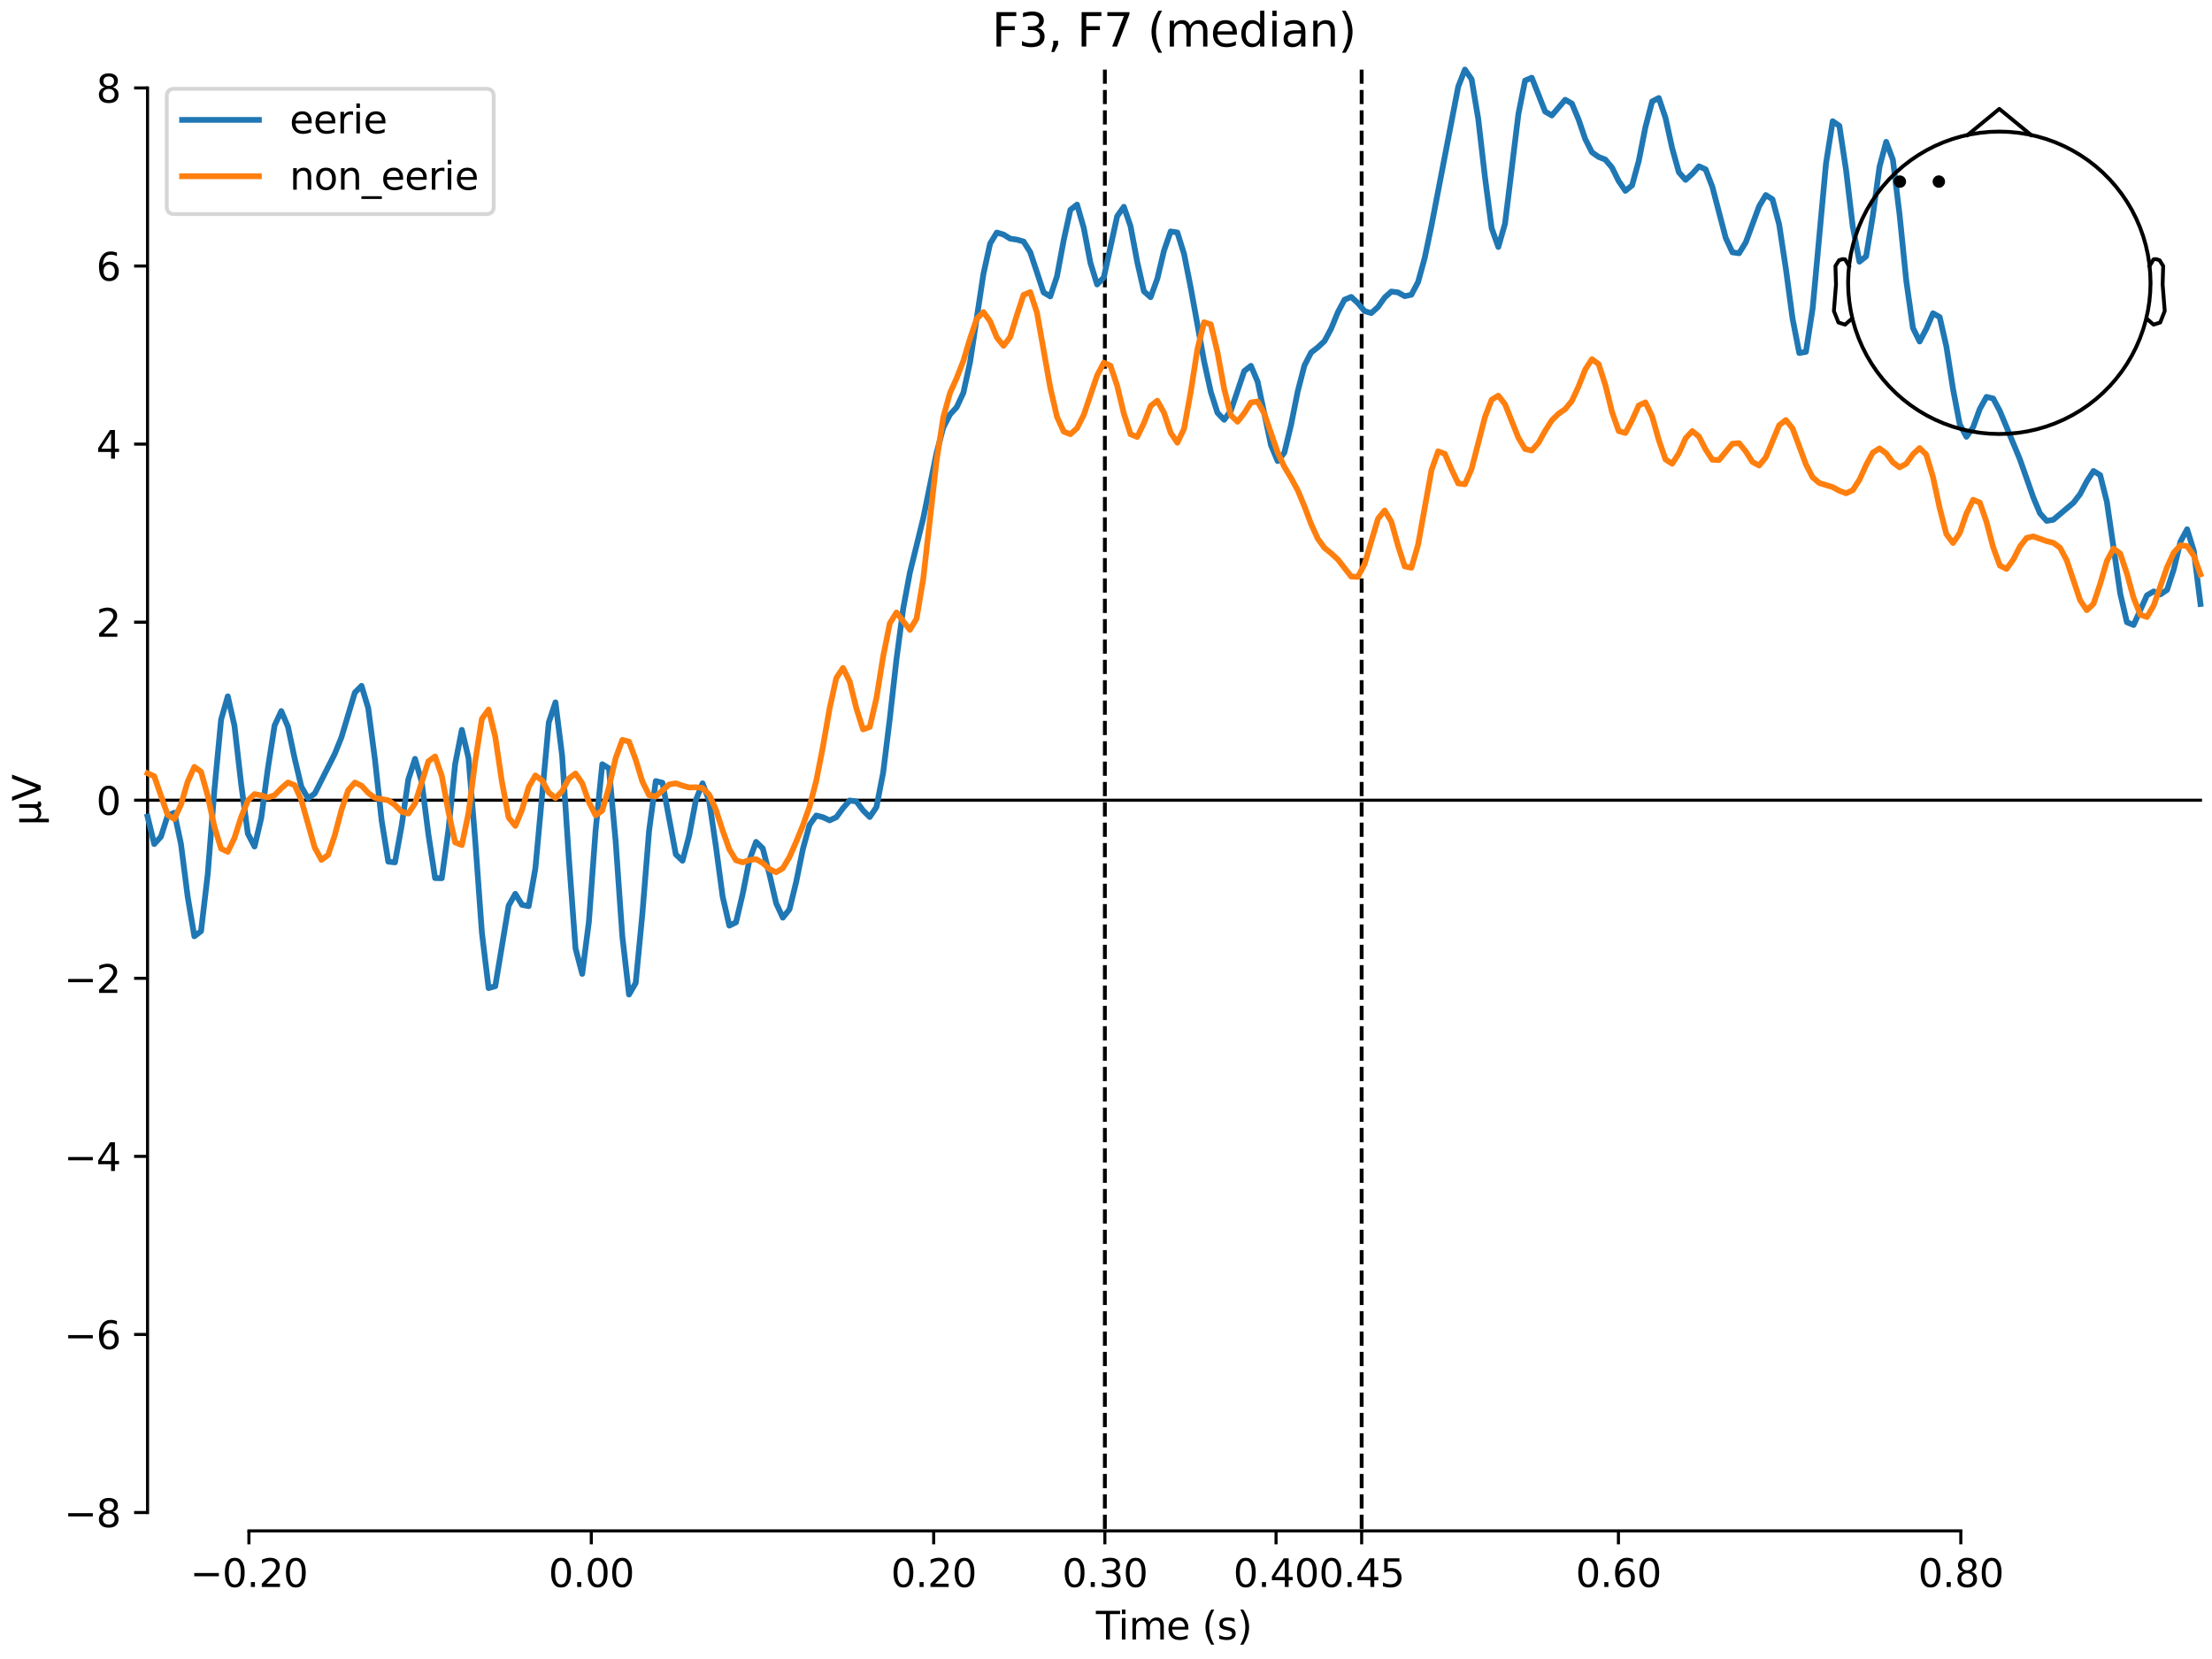 <?xml version="1.0" encoding="utf-8" standalone="no"?>
<!DOCTYPE svg PUBLIC "-//W3C//DTD SVG 1.1//EN"
  "http://www.w3.org/Graphics/SVG/1.1/DTD/svg11.dtd">
<svg xmlns:xlink="http://www.w3.org/1999/xlink" width="576pt" height="432pt" viewBox="0 0 576 432" xmlns="http://www.w3.org/2000/svg" version="1.1">
 <defs>
  <style type="text/css">*{stroke-linejoin: round; stroke-linecap: butt}</style>
 </defs>
 <g id="figure_1">
  <g id="patch_1">
   <path d="M 0 432 
L 576 432 
L 576 0 
L 0 0 
z
" style="fill: #ffffff"/>
  </g>
  <g id="axes_1">
   <g id="patch_2">
    <path d="M 38.421 398.644 
L 573 398.644 
L 573 18.118 
L 38.421 18.118 
L 38.421 398.644 
z
" style="fill: none; opacity: 0"/>
   </g>
   <g id="patch_3">
    <path d="M 38.421 393.859 
L 38.421 22.903 
" style="fill: none; stroke: #000000; stroke-width: 0.8; stroke-linejoin: miter; stroke-linecap: square"/>
   </g>
   <g id="LineCollection_1">
    <path d="M 287.705 18.118 
L 287.705 398.644 
" clip-path="url(#p20d9c58be5)" style="fill: none; stroke-dasharray: 3.7,1.6; stroke-dashoffset: 0; stroke: #000000"/>
    <path d="M 354.571 18.118 
L 354.571 398.644 
" clip-path="url(#p20d9c58be5)" style="fill: none; stroke-dasharray: 3.7,1.6; stroke-dashoffset: 0; stroke: #000000"/>
   </g>
   <g id="matplotlib.axis_1">
    <g id="xtick_1">
     <g id="line2d_1">
      <defs>
       <path id="m6167217ac0" d="M 0 0 
L 0 3.5 
" style="stroke: #000000; stroke-width: 0.8"/>
      </defs>
      <g>
       <use xlink:href="#m6167217ac0" x="64.819" y="398.644" style="stroke: #000000; stroke-width: 0.8"/>
      </g>
     </g>
     <g id="text_1">
      <!-- −0.20 -->
      <g transform="translate(49.496 413.242) scale(0.1 -0.1)">
       <defs>
        <path id="DejaVuSans-2212" d="M 678 2272 
L 4684 2272 
L 4684 1741 
L 678 1741 
L 678 2272 
z
" transform="scale(0.016)"/>
        <path id="DejaVuSans-30" d="M 2034 4250 
Q 1547 4250 1301 3770 
Q 1056 3291 1056 2328 
Q 1056 1369 1301 889 
Q 1547 409 2034 409 
Q 2525 409 2770 889 
Q 3016 1369 3016 2328 
Q 3016 3291 2770 3770 
Q 2525 4250 2034 4250 
z
M 2034 4750 
Q 2819 4750 3233 4129 
Q 3647 3509 3647 2328 
Q 3647 1150 3233 529 
Q 2819 -91 2034 -91 
Q 1250 -91 836 529 
Q 422 1150 422 2328 
Q 422 3509 836 4129 
Q 1250 4750 2034 4750 
z
" transform="scale(0.016)"/>
        <path id="DejaVuSans-2e" d="M 684 794 
L 1344 794 
L 1344 0 
L 684 0 
L 684 794 
z
" transform="scale(0.016)"/>
        <path id="DejaVuSans-32" d="M 1228 531 
L 3431 531 
L 3431 0 
L 469 0 
L 469 531 
Q 828 903 1448 1529 
Q 2069 2156 2228 2338 
Q 2531 2678 2651 2914 
Q 2772 3150 2772 3378 
Q 2772 3750 2511 3984 
Q 2250 4219 1831 4219 
Q 1534 4219 1204 4116 
Q 875 4013 500 3803 
L 500 4441 
Q 881 4594 1212 4672 
Q 1544 4750 1819 4750 
Q 2544 4750 2975 4387 
Q 3406 4025 3406 3419 
Q 3406 3131 3298 2873 
Q 3191 2616 2906 2266 
Q 2828 2175 2409 1742 
Q 1991 1309 1228 531 
z
" transform="scale(0.016)"/>
       </defs>
       <use xlink:href="#DejaVuSans-2212"/>
       <use xlink:href="#DejaVuSans-30" transform="translate(83.789 0)"/>
       <use xlink:href="#DejaVuSans-2e" transform="translate(147.412 0)"/>
       <use xlink:href="#DejaVuSans-32" transform="translate(179.199 0)"/>
       <use xlink:href="#DejaVuSans-30" transform="translate(242.822 0)"/>
      </g>
     </g>
    </g>
    <g id="xtick_2">
     <g id="line2d_2">
      <g>
       <use xlink:href="#m6167217ac0" x="153.973" y="398.644" style="stroke: #000000; stroke-width: 0.8"/>
      </g>
     </g>
     <g id="text_2">
      <!-- 0.00 -->
      <g transform="translate(142.84 413.242) scale(0.1 -0.1)">
       <use xlink:href="#DejaVuSans-30"/>
       <use xlink:href="#DejaVuSans-2e" transform="translate(63.623 0)"/>
       <use xlink:href="#DejaVuSans-30" transform="translate(95.41 0)"/>
       <use xlink:href="#DejaVuSans-30" transform="translate(159.033 0)"/>
      </g>
     </g>
    </g>
    <g id="xtick_3">
     <g id="line2d_3">
      <g>
       <use xlink:href="#m6167217ac0" x="243.128" y="398.644" style="stroke: #000000; stroke-width: 0.8"/>
      </g>
     </g>
     <g id="text_3">
      <!-- 0.20 -->
      <g transform="translate(231.995 413.242) scale(0.1 -0.1)">
       <use xlink:href="#DejaVuSans-30"/>
       <use xlink:href="#DejaVuSans-2e" transform="translate(63.623 0)"/>
       <use xlink:href="#DejaVuSans-32" transform="translate(95.41 0)"/>
       <use xlink:href="#DejaVuSans-30" transform="translate(159.033 0)"/>
      </g>
     </g>
    </g>
    <g id="xtick_4">
     <g id="line2d_4">
      <g>
       <use xlink:href="#m6167217ac0" x="287.705" y="398.644" style="stroke: #000000; stroke-width: 0.8"/>
      </g>
     </g>
     <g id="text_4">
      <!-- 0.30 -->
      <g transform="translate(276.572 413.242) scale(0.1 -0.1)">
       <defs>
        <path id="DejaVuSans-33" d="M 2597 2516 
Q 3050 2419 3304 2112 
Q 3559 1806 3559 1356 
Q 3559 666 3084 287 
Q 2609 -91 1734 -91 
Q 1441 -91 1130 -33 
Q 819 25 488 141 
L 488 750 
Q 750 597 1062 519 
Q 1375 441 1716 441 
Q 2309 441 2620 675 
Q 2931 909 2931 1356 
Q 2931 1769 2642 2001 
Q 2353 2234 1838 2234 
L 1294 2234 
L 1294 2753 
L 1863 2753 
Q 2328 2753 2575 2939 
Q 2822 3125 2822 3475 
Q 2822 3834 2567 4026 
Q 2313 4219 1838 4219 
Q 1578 4219 1281 4162 
Q 984 4106 628 3988 
L 628 4550 
Q 988 4650 1302 4700 
Q 1616 4750 1894 4750 
Q 2613 4750 3031 4423 
Q 3450 4097 3450 3541 
Q 3450 3153 3228 2886 
Q 3006 2619 2597 2516 
z
" transform="scale(0.016)"/>
       </defs>
       <use xlink:href="#DejaVuSans-30"/>
       <use xlink:href="#DejaVuSans-2e" transform="translate(63.623 0)"/>
       <use xlink:href="#DejaVuSans-33" transform="translate(95.41 0)"/>
       <use xlink:href="#DejaVuSans-30" transform="translate(159.033 0)"/>
      </g>
     </g>
    </g>
    <g id="xtick_5">
     <g id="line2d_5">
      <g>
       <use xlink:href="#m6167217ac0" x="332.282" y="398.644" style="stroke: #000000; stroke-width: 0.8"/>
      </g>
     </g>
     <g id="text_5">
      <!-- 0.40 -->
      <g transform="translate(321.15 413.242) scale(0.1 -0.1)">
       <defs>
        <path id="DejaVuSans-34" d="M 2419 4116 
L 825 1625 
L 2419 1625 
L 2419 4116 
z
M 2253 4666 
L 3047 4666 
L 3047 1625 
L 3713 1625 
L 3713 1100 
L 3047 1100 
L 3047 0 
L 2419 0 
L 2419 1100 
L 313 1100 
L 313 1709 
L 2253 4666 
z
" transform="scale(0.016)"/>
       </defs>
       <use xlink:href="#DejaVuSans-30"/>
       <use xlink:href="#DejaVuSans-2e" transform="translate(63.623 0)"/>
       <use xlink:href="#DejaVuSans-34" transform="translate(95.41 0)"/>
       <use xlink:href="#DejaVuSans-30" transform="translate(159.033 0)"/>
      </g>
     </g>
    </g>
    <g id="xtick_6">
     <g id="line2d_6">
      <g>
       <use xlink:href="#m6167217ac0" x="354.571" y="398.644" style="stroke: #000000; stroke-width: 0.8"/>
      </g>
     </g>
     <g id="text_6">
      <!-- 0.45 -->
      <g transform="translate(343.438 413.242) scale(0.1 -0.1)">
       <defs>
        <path id="DejaVuSans-35" d="M 691 4666 
L 3169 4666 
L 3169 4134 
L 1269 4134 
L 1269 2991 
Q 1406 3038 1543 3061 
Q 1681 3084 1819 3084 
Q 2600 3084 3056 2656 
Q 3513 2228 3513 1497 
Q 3513 744 3044 326 
Q 2575 -91 1722 -91 
Q 1428 -91 1123 -41 
Q 819 9 494 109 
L 494 744 
Q 775 591 1075 516 
Q 1375 441 1709 441 
Q 2250 441 2565 725 
Q 2881 1009 2881 1497 
Q 2881 1984 2565 2268 
Q 2250 2553 1709 2553 
Q 1456 2553 1204 2497 
Q 953 2441 691 2322 
L 691 4666 
z
" transform="scale(0.016)"/>
       </defs>
       <use xlink:href="#DejaVuSans-30"/>
       <use xlink:href="#DejaVuSans-2e" transform="translate(63.623 0)"/>
       <use xlink:href="#DejaVuSans-34" transform="translate(95.41 0)"/>
       <use xlink:href="#DejaVuSans-35" transform="translate(159.033 0)"/>
      </g>
     </g>
    </g>
    <g id="xtick_7">
     <g id="line2d_7">
      <g>
       <use xlink:href="#m6167217ac0" x="421.437" y="398.644" style="stroke: #000000; stroke-width: 0.8"/>
      </g>
     </g>
     <g id="text_7">
      <!-- 0.60 -->
      <g transform="translate(410.304 413.242) scale(0.1 -0.1)">
       <defs>
        <path id="DejaVuSans-36" d="M 2113 2584 
Q 1688 2584 1439 2293 
Q 1191 2003 1191 1497 
Q 1191 994 1439 701 
Q 1688 409 2113 409 
Q 2538 409 2786 701 
Q 3034 994 3034 1497 
Q 3034 2003 2786 2293 
Q 2538 2584 2113 2584 
z
M 3366 4563 
L 3366 3988 
Q 3128 4100 2886 4159 
Q 2644 4219 2406 4219 
Q 1781 4219 1451 3797 
Q 1122 3375 1075 2522 
Q 1259 2794 1537 2939 
Q 1816 3084 2150 3084 
Q 2853 3084 3261 2657 
Q 3669 2231 3669 1497 
Q 3669 778 3244 343 
Q 2819 -91 2113 -91 
Q 1303 -91 875 529 
Q 447 1150 447 2328 
Q 447 3434 972 4092 
Q 1497 4750 2381 4750 
Q 2619 4750 2861 4703 
Q 3103 4656 3366 4563 
z
" transform="scale(0.016)"/>
       </defs>
       <use xlink:href="#DejaVuSans-30"/>
       <use xlink:href="#DejaVuSans-2e" transform="translate(63.623 0)"/>
       <use xlink:href="#DejaVuSans-36" transform="translate(95.41 0)"/>
       <use xlink:href="#DejaVuSans-30" transform="translate(159.033 0)"/>
      </g>
     </g>
    </g>
    <g id="xtick_8">
     <g id="line2d_8">
      <g>
       <use xlink:href="#m6167217ac0" x="510.592" y="398.644" style="stroke: #000000; stroke-width: 0.8"/>
      </g>
     </g>
     <g id="text_8">
      <!-- 0.80 -->
      <g transform="translate(499.459 413.242) scale(0.1 -0.1)">
       <defs>
        <path id="DejaVuSans-38" d="M 2034 2216 
Q 1584 2216 1326 1975 
Q 1069 1734 1069 1313 
Q 1069 891 1326 650 
Q 1584 409 2034 409 
Q 2484 409 2743 651 
Q 3003 894 3003 1313 
Q 3003 1734 2745 1975 
Q 2488 2216 2034 2216 
z
M 1403 2484 
Q 997 2584 770 2862 
Q 544 3141 544 3541 
Q 544 4100 942 4425 
Q 1341 4750 2034 4750 
Q 2731 4750 3128 4425 
Q 3525 4100 3525 3541 
Q 3525 3141 3298 2862 
Q 3072 2584 2669 2484 
Q 3125 2378 3379 2068 
Q 3634 1759 3634 1313 
Q 3634 634 3220 271 
Q 2806 -91 2034 -91 
Q 1263 -91 848 271 
Q 434 634 434 1313 
Q 434 1759 690 2068 
Q 947 2378 1403 2484 
z
M 1172 3481 
Q 1172 3119 1398 2916 
Q 1625 2713 2034 2713 
Q 2441 2713 2670 2916 
Q 2900 3119 2900 3481 
Q 2900 3844 2670 4047 
Q 2441 4250 2034 4250 
Q 1625 4250 1398 4047 
Q 1172 3844 1172 3481 
z
" transform="scale(0.016)"/>
       </defs>
       <use xlink:href="#DejaVuSans-30"/>
       <use xlink:href="#DejaVuSans-2e" transform="translate(63.623 0)"/>
       <use xlink:href="#DejaVuSans-38" transform="translate(95.41 0)"/>
       <use xlink:href="#DejaVuSans-30" transform="translate(159.033 0)"/>
      </g>
     </g>
    </g>
    <g id="text_9">
     <!-- Time (s) -->
     <g transform="translate(285.381 426.92) scale(0.1 -0.1)">
      <defs>
       <path id="DejaVuSans-54" d="M -19 4666 
L 3928 4666 
L 3928 4134 
L 2272 4134 
L 2272 0 
L 1638 0 
L 1638 4134 
L -19 4134 
L -19 4666 
z
" transform="scale(0.016)"/>
       <path id="DejaVuSans-69" d="M 603 3500 
L 1178 3500 
L 1178 0 
L 603 0 
L 603 3500 
z
M 603 4863 
L 1178 4863 
L 1178 4134 
L 603 4134 
L 603 4863 
z
" transform="scale(0.016)"/>
       <path id="DejaVuSans-6d" d="M 3328 2828 
Q 3544 3216 3844 3400 
Q 4144 3584 4550 3584 
Q 5097 3584 5394 3201 
Q 5691 2819 5691 2113 
L 5691 0 
L 5113 0 
L 5113 2094 
Q 5113 2597 4934 2840 
Q 4756 3084 4391 3084 
Q 3944 3084 3684 2787 
Q 3425 2491 3425 1978 
L 3425 0 
L 2847 0 
L 2847 2094 
Q 2847 2600 2669 2842 
Q 2491 3084 2119 3084 
Q 1678 3084 1418 2786 
Q 1159 2488 1159 1978 
L 1159 0 
L 581 0 
L 581 3500 
L 1159 3500 
L 1159 2956 
Q 1356 3278 1631 3431 
Q 1906 3584 2284 3584 
Q 2666 3584 2933 3390 
Q 3200 3197 3328 2828 
z
" transform="scale(0.016)"/>
       <path id="DejaVuSans-65" d="M 3597 1894 
L 3597 1613 
L 953 1613 
Q 991 1019 1311 708 
Q 1631 397 2203 397 
Q 2534 397 2845 478 
Q 3156 559 3463 722 
L 3463 178 
Q 3153 47 2828 -22 
Q 2503 -91 2169 -91 
Q 1331 -91 842 396 
Q 353 884 353 1716 
Q 353 2575 817 3079 
Q 1281 3584 2069 3584 
Q 2775 3584 3186 3129 
Q 3597 2675 3597 1894 
z
M 3022 2063 
Q 3016 2534 2758 2815 
Q 2500 3097 2075 3097 
Q 1594 3097 1305 2825 
Q 1016 2553 972 2059 
L 3022 2063 
z
" transform="scale(0.016)"/>
       <path id="DejaVuSans-20" transform="scale(0.016)"/>
       <path id="DejaVuSans-28" d="M 1984 4856 
Q 1566 4138 1362 3434 
Q 1159 2731 1159 2009 
Q 1159 1288 1364 580 
Q 1569 -128 1984 -844 
L 1484 -844 
Q 1016 -109 783 600 
Q 550 1309 550 2009 
Q 550 2706 781 3412 
Q 1013 4119 1484 4856 
L 1984 4856 
z
" transform="scale(0.016)"/>
       <path id="DejaVuSans-73" d="M 2834 3397 
L 2834 2853 
Q 2591 2978 2328 3040 
Q 2066 3103 1784 3103 
Q 1356 3103 1142 2972 
Q 928 2841 928 2578 
Q 928 2378 1081 2264 
Q 1234 2150 1697 2047 
L 1894 2003 
Q 2506 1872 2764 1633 
Q 3022 1394 3022 966 
Q 3022 478 2636 193 
Q 2250 -91 1575 -91 
Q 1294 -91 989 -36 
Q 684 19 347 128 
L 347 722 
Q 666 556 975 473 
Q 1284 391 1588 391 
Q 1994 391 2212 530 
Q 2431 669 2431 922 
Q 2431 1156 2273 1281 
Q 2116 1406 1581 1522 
L 1381 1569 
Q 847 1681 609 1914 
Q 372 2147 372 2553 
Q 372 3047 722 3315 
Q 1072 3584 1716 3584 
Q 2034 3584 2315 3537 
Q 2597 3491 2834 3397 
z
" transform="scale(0.016)"/>
       <path id="DejaVuSans-29" d="M 513 4856 
L 1013 4856 
Q 1481 4119 1714 3412 
Q 1947 2706 1947 2009 
Q 1947 1309 1714 600 
Q 1481 -109 1013 -844 
L 513 -844 
Q 928 -128 1133 580 
Q 1338 1288 1338 2009 
Q 1338 2731 1133 3434 
Q 928 4138 513 4856 
z
" transform="scale(0.016)"/>
      </defs>
      <use xlink:href="#DejaVuSans-54"/>
      <use xlink:href="#DejaVuSans-69" transform="translate(57.959 0)"/>
      <use xlink:href="#DejaVuSans-6d" transform="translate(85.742 0)"/>
      <use xlink:href="#DejaVuSans-65" transform="translate(183.154 0)"/>
      <use xlink:href="#DejaVuSans-20" transform="translate(244.678 0)"/>
      <use xlink:href="#DejaVuSans-28" transform="translate(276.465 0)"/>
      <use xlink:href="#DejaVuSans-73" transform="translate(315.479 0)"/>
      <use xlink:href="#DejaVuSans-29" transform="translate(367.578 0)"/>
     </g>
    </g>
   </g>
   <g id="matplotlib.axis_2">
    <g id="ytick_1">
     <g id="line2d_9">
      <defs>
       <path id="m17d81a94b6" d="M 0 0 
L -3.5 0 
" style="stroke: #000000; stroke-width: 0.8"/>
      </defs>
      <g>
       <use xlink:href="#m17d81a94b6" x="38.421" y="393.859" style="stroke: #000000; stroke-width: 0.8"/>
      </g>
     </g>
     <g id="text_10">
      <!-- −8 -->
      <g transform="translate(16.678 397.658) scale(0.1 -0.1)">
       <use xlink:href="#DejaVuSans-2212"/>
       <use xlink:href="#DejaVuSans-38" transform="translate(83.789 0)"/>
      </g>
     </g>
    </g>
    <g id="ytick_2">
     <g id="line2d_10">
      <g>
       <use xlink:href="#m17d81a94b6" x="38.421" y="347.49" style="stroke: #000000; stroke-width: 0.8"/>
      </g>
     </g>
     <g id="text_11">
      <!-- −6 -->
      <g transform="translate(16.678 351.289) scale(0.1 -0.1)">
       <use xlink:href="#DejaVuSans-2212"/>
       <use xlink:href="#DejaVuSans-36" transform="translate(83.789 0)"/>
      </g>
     </g>
    </g>
    <g id="ytick_3">
     <g id="line2d_11">
      <g>
       <use xlink:href="#m17d81a94b6" x="38.421" y="301.12" style="stroke: #000000; stroke-width: 0.8"/>
      </g>
     </g>
     <g id="text_12">
      <!-- −4 -->
      <g transform="translate(16.678 304.919) scale(0.1 -0.1)">
       <use xlink:href="#DejaVuSans-2212"/>
       <use xlink:href="#DejaVuSans-34" transform="translate(83.789 0)"/>
      </g>
     </g>
    </g>
    <g id="ytick_4">
     <g id="line2d_12">
      <g>
       <use xlink:href="#m17d81a94b6" x="38.421" y="254.751" style="stroke: #000000; stroke-width: 0.8"/>
      </g>
     </g>
     <g id="text_13">
      <!-- −2 -->
      <g transform="translate(16.678 258.55) scale(0.1 -0.1)">
       <use xlink:href="#DejaVuSans-2212"/>
       <use xlink:href="#DejaVuSans-32" transform="translate(83.789 0)"/>
      </g>
     </g>
    </g>
    <g id="ytick_5">
     <g id="line2d_13">
      <g>
       <use xlink:href="#m17d81a94b6" x="38.421" y="208.381" style="stroke: #000000; stroke-width: 0.8"/>
      </g>
     </g>
     <g id="text_14">
      <!-- 0 -->
      <g transform="translate(25.058 212.18) scale(0.1 -0.1)">
       <use xlink:href="#DejaVuSans-30"/>
      </g>
     </g>
    </g>
    <g id="ytick_6">
     <g id="line2d_14">
      <g>
       <use xlink:href="#m17d81a94b6" x="38.421" y="162.011" style="stroke: #000000; stroke-width: 0.8"/>
      </g>
     </g>
     <g id="text_15">
      <!-- 2 -->
      <g transform="translate(25.058 165.811) scale(0.1 -0.1)">
       <use xlink:href="#DejaVuSans-32"/>
      </g>
     </g>
    </g>
    <g id="ytick_7">
     <g id="line2d_15">
      <g>
       <use xlink:href="#m17d81a94b6" x="38.421" y="115.642" style="stroke: #000000; stroke-width: 0.8"/>
      </g>
     </g>
     <g id="text_16">
      <!-- 4 -->
      <g transform="translate(25.058 119.441) scale(0.1 -0.1)">
       <use xlink:href="#DejaVuSans-34"/>
      </g>
     </g>
    </g>
    <g id="ytick_8">
     <g id="line2d_16">
      <g>
       <use xlink:href="#m17d81a94b6" x="38.421" y="69.272" style="stroke: #000000; stroke-width: 0.8"/>
      </g>
     </g>
     <g id="text_17">
      <!-- 6 -->
      <g transform="translate(25.058 73.071) scale(0.1 -0.1)">
       <use xlink:href="#DejaVuSans-36"/>
      </g>
     </g>
    </g>
    <g id="ytick_9">
     <g id="line2d_17">
      <g>
       <use xlink:href="#m17d81a94b6" x="38.421" y="22.903" style="stroke: #000000; stroke-width: 0.8"/>
      </g>
     </g>
     <g id="text_18">
      <!-- 8 -->
      <g transform="translate(25.058 26.702) scale(0.1 -0.1)">
       <use xlink:href="#DejaVuSans-38"/>
      </g>
     </g>
    </g>
    <g id="text_19">
     <!-- µV -->
     <g transform="translate(10.599 214.982) rotate(-90) scale(0.1 -0.1)">
      <defs>
       <path id="DejaVuSans-b5" d="M 544 -1331 
L 544 3500 
L 1119 3500 
L 1119 1325 
Q 1119 872 1334 640 
Q 1550 409 1972 409 
Q 2434 409 2667 671 
Q 2900 934 2900 1459 
L 2900 3500 
L 3475 3500 
L 3475 806 
Q 3475 619 3529 530 
Q 3584 441 3700 441 
Q 3728 441 3778 458 
Q 3828 475 3916 513 
L 3916 50 
Q 3788 -22 3673 -56 
Q 3559 -91 3450 -91 
Q 3234 -91 3106 31 
Q 2978 153 2931 403 
Q 2775 156 2548 32 
Q 2322 -91 2016 -91 
Q 1697 -91 1473 31 
Q 1250 153 1119 397 
L 1119 -1331 
L 544 -1331 
z
" transform="scale(0.016)"/>
       <path id="DejaVuSans-56" d="M 1831 0 
L 50 4666 
L 709 4666 
L 2188 738 
L 3669 4666 
L 4325 4666 
L 2547 0 
L 1831 0 
z
" transform="scale(0.016)"/>
      </defs>
      <use xlink:href="#DejaVuSans-b5"/>
      <use xlink:href="#DejaVuSans-56" transform="translate(63.623 0)"/>
     </g>
    </g>
   </g>
   <g id="patch_4">
    <path d="M 64.819 398.644 
L 510.592 398.644 
" style="fill: none; stroke: #000000; stroke-width: 0.8; stroke-linejoin: miter; stroke-linecap: square"/>
   </g>
   <g id="patch_5">
    <path d="M 38.421 208.381 
L 573 208.381 
" style="fill: none; stroke: #000000; stroke-width: 0.8; stroke-linejoin: miter; stroke-linecap: square"/>
   </g>
   <g id="text_20">
    <!-- F3, F7 (median) -->
    <g transform="translate(258.279 12.118) scale(0.12 -0.12)">
     <defs>
      <path id="DejaVuSans-46" d="M 628 4666 
L 3309 4666 
L 3309 4134 
L 1259 4134 
L 1259 2759 
L 3109 2759 
L 3109 2228 
L 1259 2228 
L 1259 0 
L 628 0 
L 628 4666 
z
" transform="scale(0.016)"/>
      <path id="DejaVuSans-2c" d="M 750 794 
L 1409 794 
L 1409 256 
L 897 -744 
L 494 -744 
L 750 256 
L 750 794 
z
" transform="scale(0.016)"/>
      <path id="DejaVuSans-37" d="M 525 4666 
L 3525 4666 
L 3525 4397 
L 1831 0 
L 1172 0 
L 2766 4134 
L 525 4134 
L 525 4666 
z
" transform="scale(0.016)"/>
      <path id="DejaVuSans-64" d="M 2906 2969 
L 2906 4863 
L 3481 4863 
L 3481 0 
L 2906 0 
L 2906 525 
Q 2725 213 2448 61 
Q 2172 -91 1784 -91 
Q 1150 -91 751 415 
Q 353 922 353 1747 
Q 353 2572 751 3078 
Q 1150 3584 1784 3584 
Q 2172 3584 2448 3432 
Q 2725 3281 2906 2969 
z
M 947 1747 
Q 947 1113 1208 752 
Q 1469 391 1925 391 
Q 2381 391 2643 752 
Q 2906 1113 2906 1747 
Q 2906 2381 2643 2742 
Q 2381 3103 1925 3103 
Q 1469 3103 1208 2742 
Q 947 2381 947 1747 
z
" transform="scale(0.016)"/>
      <path id="DejaVuSans-61" d="M 2194 1759 
Q 1497 1759 1228 1600 
Q 959 1441 959 1056 
Q 959 750 1161 570 
Q 1363 391 1709 391 
Q 2188 391 2477 730 
Q 2766 1069 2766 1631 
L 2766 1759 
L 2194 1759 
z
M 3341 1997 
L 3341 0 
L 2766 0 
L 2766 531 
Q 2569 213 2275 61 
Q 1981 -91 1556 -91 
Q 1019 -91 701 211 
Q 384 513 384 1019 
Q 384 1609 779 1909 
Q 1175 2209 1959 2209 
L 2766 2209 
L 2766 2266 
Q 2766 2663 2505 2880 
Q 2244 3097 1772 3097 
Q 1472 3097 1187 3025 
Q 903 2953 641 2809 
L 641 3341 
Q 956 3463 1253 3523 
Q 1550 3584 1831 3584 
Q 2591 3584 2966 3190 
Q 3341 2797 3341 1997 
z
" transform="scale(0.016)"/>
      <path id="DejaVuSans-6e" d="M 3513 2113 
L 3513 0 
L 2938 0 
L 2938 2094 
Q 2938 2591 2744 2837 
Q 2550 3084 2163 3084 
Q 1697 3084 1428 2787 
Q 1159 2491 1159 1978 
L 1159 0 
L 581 0 
L 581 3500 
L 1159 3500 
L 1159 2956 
Q 1366 3272 1645 3428 
Q 1925 3584 2291 3584 
Q 2894 3584 3203 3211 
Q 3513 2838 3513 2113 
z
" transform="scale(0.016)"/>
     </defs>
     <use xlink:href="#DejaVuSans-46"/>
     <use xlink:href="#DejaVuSans-33" transform="translate(57.52 0)"/>
     <use xlink:href="#DejaVuSans-2c" transform="translate(121.143 0)"/>
     <use xlink:href="#DejaVuSans-20" transform="translate(152.93 0)"/>
     <use xlink:href="#DejaVuSans-46" transform="translate(184.717 0)"/>
     <use xlink:href="#DejaVuSans-37" transform="translate(242.236 0)"/>
     <use xlink:href="#DejaVuSans-20" transform="translate(305.859 0)"/>
     <use xlink:href="#DejaVuSans-28" transform="translate(337.646 0)"/>
     <use xlink:href="#DejaVuSans-6d" transform="translate(376.66 0)"/>
     <use xlink:href="#DejaVuSans-65" transform="translate(474.072 0)"/>
     <use xlink:href="#DejaVuSans-64" transform="translate(535.596 0)"/>
     <use xlink:href="#DejaVuSans-69" transform="translate(599.072 0)"/>
     <use xlink:href="#DejaVuSans-61" transform="translate(626.855 0)"/>
     <use xlink:href="#DejaVuSans-6e" transform="translate(688.135 0)"/>
     <use xlink:href="#DejaVuSans-29" transform="translate(751.514 0)"/>
    </g>
   </g>
   <g id="legend_1">
    <g id="patch_6">
     <path d="M 45.421 55.753 
L 126.563 55.753 
Q 128.563 55.753 128.563 53.753 
L 128.563 25.118 
Q 128.563 23.118 126.563 23.118 
L 45.421 23.118 
Q 43.421 23.118 43.421 25.118 
L 43.421 53.753 
Q 43.421 55.753 45.421 55.753 
z
" style="fill: #ffffff; opacity: 0.8; stroke: #cccccc; stroke-linejoin: miter"/>
    </g>
    <g id="line2d_18">
     <path d="M 47.421 31.217 
L 57.421 31.217 
L 67.421 31.217 
" style="fill: none; stroke: #1f77b4; stroke-width: 1.5; stroke-linecap: square"/>
    </g>
    <g id="text_21">
     <!-- eerie -->
     <g transform="translate(75.421 34.717) scale(0.1 -0.1)">
      <defs>
       <path id="DejaVuSans-72" d="M 2631 2963 
Q 2534 3019 2420 3045 
Q 2306 3072 2169 3072 
Q 1681 3072 1420 2755 
Q 1159 2438 1159 1844 
L 1159 0 
L 581 0 
L 581 3500 
L 1159 3500 
L 1159 2956 
Q 1341 3275 1631 3429 
Q 1922 3584 2338 3584 
Q 2397 3584 2469 3576 
Q 2541 3569 2628 3553 
L 2631 2963 
z
" transform="scale(0.016)"/>
      </defs>
      <use xlink:href="#DejaVuSans-65"/>
      <use xlink:href="#DejaVuSans-65" transform="translate(61.523 0)"/>
      <use xlink:href="#DejaVuSans-72" transform="translate(123.047 0)"/>
      <use xlink:href="#DejaVuSans-69" transform="translate(164.16 0)"/>
      <use xlink:href="#DejaVuSans-65" transform="translate(191.943 0)"/>
     </g>
    </g>
    <g id="line2d_19">
     <path d="M 47.421 45.895 
L 57.421 45.895 
L 67.421 45.895 
" style="fill: none; stroke: #ff7f0e; stroke-width: 1.5; stroke-linecap: square"/>
    </g>
    <g id="text_22">
     <!-- non_eerie -->
     <g transform="translate(75.421 49.395) scale(0.1 -0.1)">
      <defs>
       <path id="DejaVuSans-6f" d="M 1959 3097 
Q 1497 3097 1228 2736 
Q 959 2375 959 1747 
Q 959 1119 1226 758 
Q 1494 397 1959 397 
Q 2419 397 2687 759 
Q 2956 1122 2956 1747 
Q 2956 2369 2687 2733 
Q 2419 3097 1959 3097 
z
M 1959 3584 
Q 2709 3584 3137 3096 
Q 3566 2609 3566 1747 
Q 3566 888 3137 398 
Q 2709 -91 1959 -91 
Q 1206 -91 779 398 
Q 353 888 353 1747 
Q 353 2609 779 3096 
Q 1206 3584 1959 3584 
z
" transform="scale(0.016)"/>
       <path id="DejaVuSans-5f" d="M 3263 -1063 
L 3263 -1509 
L -63 -1509 
L -63 -1063 
L 3263 -1063 
z
" transform="scale(0.016)"/>
      </defs>
      <use xlink:href="#DejaVuSans-6e"/>
      <use xlink:href="#DejaVuSans-6f" transform="translate(63.379 0)"/>
      <use xlink:href="#DejaVuSans-6e" transform="translate(124.561 0)"/>
      <use xlink:href="#DejaVuSans-5f" transform="translate(187.939 0)"/>
      <use xlink:href="#DejaVuSans-65" transform="translate(237.939 0)"/>
      <use xlink:href="#DejaVuSans-65" transform="translate(299.463 0)"/>
      <use xlink:href="#DejaVuSans-72" transform="translate(360.986 0)"/>
      <use xlink:href="#DejaVuSans-69" transform="translate(402.1 0)"/>
      <use xlink:href="#DejaVuSans-65" transform="translate(429.883 0)"/>
     </g>
    </g>
   </g>
   <g id="line2d_20">
    <path d="M 38.421 212.625 
L 40.162 219.793 
L 41.903 217.884 
L 43.644 212.416 
L 45.386 211.63 
L 47.127 219.783 
L 48.868 233.477 
L 50.61 243.805 
L 52.351 242.473 
L 54.092 227.651 
L 55.834 205.694 
L 57.575 187.364 
L 59.316 181.317 
L 61.057 188.991 
L 62.799 204.157 
L 64.54 217.101 
L 66.281 220.433 
L 68.023 213.042 
L 69.764 200.027 
L 71.505 188.913 
L 73.247 185.155 
L 74.988 189.249 
L 76.729 197.504 
L 78.47 204.834 
L 80.212 207.902 
L 81.953 206.649 
L 87.177 196.292 
L 88.918 191.977 
L 92.401 180.347 
L 94.142 178.593 
L 95.883 184.382 
L 97.625 197.696 
L 99.366 213.576 
L 101.107 224.367 
L 102.849 224.562 
L 104.59 215.011 
L 106.331 202.948 
L 108.073 197.599 
L 109.814 203.623 
L 111.555 217.262 
L 113.296 228.653 
L 115.038 228.689 
L 116.779 216.041 
L 118.52 198.97 
L 120.262 190.054 
L 122.003 197.404 
L 123.744 218.764 
L 125.486 242.882 
L 127.227 257.302 
L 128.968 256.806 
L 132.451 235.806 
L 134.192 232.751 
L 135.933 235.623 
L 137.675 235.962 
L 139.416 226.091 
L 142.899 188.133 
L 144.64 182.89 
L 146.381 196.803 
L 148.122 223.31 
L 149.864 246.957 
L 151.605 253.599 
L 153.346 240.013 
L 155.088 216.296 
L 156.829 199.002 
L 158.57 200.076 
L 160.312 219.038 
L 162.053 243.797 
L 163.794 258.981 
L 165.535 255.977 
L 167.277 237.888 
L 169.018 216.339 
L 170.759 203.381 
L 172.501 203.83 
L 175.983 222.484 
L 177.725 224.136 
L 179.466 217.546 
L 181.207 208.325 
L 182.948 203.976 
L 184.69 208.602 
L 186.431 220.473 
L 188.172 233.448 
L 189.914 241.032 
L 191.655 240.173 
L 193.396 232.765 
L 195.138 224.007 
L 196.879 219.218 
L 198.62 220.915 
L 200.361 227.657 
L 202.103 235.185 
L 203.844 238.966 
L 205.585 236.772 
L 207.327 229.656 
L 209.068 221.102 
L 210.809 214.794 
L 212.551 212.355 
L 214.292 212.804 
L 216.033 213.619 
L 217.774 212.807 
L 219.516 210.432 
L 221.257 208.444 
L 222.998 208.699 
L 224.74 211.023 
L 226.481 212.753 
L 228.222 210.176 
L 229.964 201.24 
L 231.705 187.143 
L 233.446 171.642 
L 235.187 158.505 
L 236.929 149.127 
L 240.411 134.962 
L 243.894 117.861 
L 245.635 111.317 
L 247.377 107.935 
L 249.118 106.045 
L 250.859 102.278 
L 252.6 94.312 
L 256.083 71.319 
L 257.824 63.432 
L 259.566 60.56 
L 261.307 61.07 
L 263.048 62.145 
L 264.79 62.398 
L 266.531 62.892 
L 268.272 65.656 
L 271.755 76.145 
L 273.496 77.185 
L 275.237 71.965 
L 276.979 62.584 
L 278.72 54.644 
L 280.461 53.274 
L 282.203 59.323 
L 283.944 68.452 
L 285.685 74.077 
L 287.427 72.254 
L 290.909 56.296 
L 292.65 53.843 
L 294.392 58.901 
L 296.133 68.217 
L 297.874 75.864 
L 299.616 77.392 
L 301.357 72.61 
L 303.098 65.28 
L 304.84 60.269 
L 306.581 60.539 
L 308.322 66.098 
L 310.063 74.91 
L 313.546 94.109 
L 315.287 102.03 
L 317.029 107.492 
L 318.77 109.314 
L 320.511 106.956 
L 323.994 96.631 
L 325.735 95.255 
L 327.476 99.372 
L 330.959 115.922 
L 332.7 120.062 
L 334.442 117.885 
L 336.183 110.65 
L 337.924 101.923 
L 339.666 95.189 
L 341.407 91.798 
L 343.148 90.449 
L 344.889 88.831 
L 346.631 85.572 
L 348.372 81.311 
L 350.113 78.043 
L 351.855 77.316 
L 353.596 78.931 
L 355.337 80.999 
L 357.079 81.522 
L 358.82 79.946 
L 360.561 77.475 
L 362.302 75.921 
L 364.044 76.143 
L 365.785 77.119 
L 367.526 76.748 
L 369.268 73.437 
L 371.009 67.087 
L 372.75 58.769 
L 379.715 22.578 
L 381.457 18.118 
L 383.198 20.615 
L 384.939 31.005 
L 386.681 46.128 
L 388.422 59.415 
L 390.163 64.318 
L 391.905 58.225 
L 395.387 29.717 
L 397.128 20.974 
L 398.87 20.231 
L 402.352 29.059 
L 404.094 30.063 
L 407.576 25.975 
L 409.318 26.955 
L 411.059 31.124 
L 412.8 36.219 
L 414.541 39.651 
L 416.283 40.873 
L 418.024 41.556 
L 419.765 43.63 
L 421.507 47.147 
L 423.248 49.702 
L 424.989 48.26 
L 426.731 41.907 
L 428.472 33.083 
L 430.213 26.413 
L 431.954 25.522 
L 433.696 30.686 
L 435.437 38.624 
L 437.178 44.867 
L 438.92 46.844 
L 440.661 45.264 
L 442.402 43.308 
L 444.144 44.095 
L 445.885 48.626 
L 449.367 61.928 
L 451.109 65.696 
L 452.85 65.947 
L 454.591 63.116 
L 458.074 53.704 
L 459.815 50.787 
L 461.557 51.905 
L 463.298 58.501 
L 465.039 69.997 
L 466.78 82.98 
L 468.522 91.918 
L 470.263 91.618 
L 472.004 80.354 
L 475.487 42.586 
L 477.228 31.561 
L 478.97 32.769 
L 480.711 44.301 
L 482.452 58.963 
L 484.193 68.147 
L 485.935 66.749 
L 487.676 56.184 
L 489.417 43.435 
L 491.159 36.933 
L 492.9 41.574 
L 494.641 55.865 
L 496.383 73.061 
L 498.124 85.391 
L 499.865 88.929 
L 501.606 85.639 
L 503.348 81.574 
L 505.089 82.563 
L 506.83 90.229 
L 508.572 101.353 
L 510.313 110.483 
L 512.054 113.742 
L 513.796 111.258 
L 515.537 106.486 
L 517.278 103.35 
L 519.019 103.76 
L 520.761 107.026 
L 525.985 119.625 
L 529.467 129.52 
L 531.209 133.675 
L 532.95 135.635 
L 534.691 135.337 
L 539.915 130.924 
L 541.656 128.667 
L 543.398 125.336 
L 545.139 122.637 
L 546.88 123.706 
L 548.622 130.65 
L 552.104 154.548 
L 553.845 162.035 
L 555.587 162.747 
L 559.069 155.009 
L 560.811 154.005 
L 562.552 154.773 
L 564.293 153.619 
L 566.035 148.285 
L 567.776 141.069 
L 569.517 137.821 
L 571.258 143.407 
L 573 157.278 
L 573 157.278 
" style="fill: none; stroke: #1f77b4; stroke-width: 1.5; stroke-linecap: square"/>
   </g>
   <g id="line2d_21">
    <path d="M 38.421 201.351 
L 40.162 202.119 
L 43.644 212.175 
L 45.386 213.271 
L 47.127 209.515 
L 48.868 203.555 
L 50.61 199.69 
L 52.351 200.975 
L 54.092 207.247 
L 55.834 215.294 
L 57.575 220.983 
L 59.316 221.815 
L 61.057 218.191 
L 62.799 212.753 
L 64.54 208.462 
L 66.281 206.775 
L 68.023 207.111 
L 69.764 207.692 
L 71.505 207.061 
L 73.247 205.255 
L 74.988 203.756 
L 76.729 204.466 
L 78.47 208.363 
L 81.953 220.707 
L 83.694 223.905 
L 85.436 222.642 
L 87.177 217.492 
L 88.918 210.912 
L 90.66 205.78 
L 92.401 203.775 
L 94.142 204.586 
L 95.883 206.469 
L 97.625 207.764 
L 101.107 208.399 
L 102.849 209.616 
L 104.59 211.368 
L 106.331 211.837 
L 108.073 209.206 
L 111.555 198.239 
L 113.296 196.972 
L 115.038 202.054 
L 116.779 211.415 
L 118.52 219.357 
L 120.262 220.051 
L 122.003 211.688 
L 123.744 198.226 
L 125.486 187.173 
L 127.227 184.765 
L 128.968 191.879 
L 130.709 203.64 
L 132.451 212.883 
L 134.192 215.057 
L 135.933 210.853 
L 137.675 204.905 
L 139.416 201.915 
L 141.157 203.221 
L 142.899 206.39 
L 144.64 207.818 
L 146.381 205.998 
L 148.122 202.737 
L 149.864 201.421 
L 151.605 203.946 
L 153.346 208.862 
L 155.088 212.314 
L 156.829 211.052 
L 158.57 204.996 
L 160.312 197.43 
L 162.053 192.669 
L 163.794 193.116 
L 165.535 197.827 
L 167.277 203.523 
L 169.018 207.056 
L 170.759 207.4 
L 174.242 204.275 
L 175.983 203.974 
L 177.725 204.576 
L 179.466 205.058 
L 181.207 205.005 
L 182.948 205.198 
L 184.69 206.945 
L 186.431 210.887 
L 188.172 216.236 
L 189.914 221.154 
L 191.655 224.021 
L 193.396 224.563 
L 195.138 223.937 
L 196.879 223.733 
L 198.62 224.714 
L 200.361 226.317 
L 202.103 227.136 
L 203.844 226.084 
L 205.585 223.144 
L 207.327 219.186 
L 209.068 214.915 
L 210.809 209.998 
L 212.551 203.345 
L 214.292 194.402 
L 216.033 184.444 
L 217.774 176.554 
L 219.516 173.929 
L 221.257 177.459 
L 222.998 184.484 
L 224.74 189.926 
L 226.481 189.313 
L 228.222 181.818 
L 229.964 170.978 
L 231.705 162.311 
L 233.446 159.486 
L 236.929 164.008 
L 238.67 161.103 
L 240.411 150.724 
L 243.894 119.841 
L 245.635 108.628 
L 247.377 102.331 
L 249.118 98.443 
L 250.859 93.969 
L 252.6 88.145 
L 254.342 83.001 
L 256.083 81.263 
L 257.824 83.661 
L 259.566 87.867 
L 261.307 90.046 
L 263.048 87.766 
L 264.79 82.053 
L 266.531 76.795 
L 268.272 76.064 
L 270.013 81.373 
L 273.496 100.998 
L 275.237 108.526 
L 276.979 112.369 
L 278.72 113.07 
L 280.461 111.498 
L 282.203 108.054 
L 285.685 97.765 
L 287.427 94.424 
L 289.168 95.231 
L 290.909 100.462 
L 292.65 107.713 
L 294.392 113.086 
L 296.133 113.779 
L 297.874 110.187 
L 299.616 105.72 
L 301.357 104.34 
L 303.098 107.458 
L 304.84 112.678 
L 306.581 115.281 
L 308.322 111.646 
L 310.063 102.074 
L 311.805 90.922 
L 313.546 83.905 
L 315.287 84.467 
L 317.029 91.736 
L 318.77 101.272 
L 320.511 108.107 
L 322.253 109.824 
L 323.994 107.59 
L 325.735 104.804 
L 327.476 104.552 
L 329.218 107.693 
L 332.7 117.827 
L 334.442 121.562 
L 336.183 124.447 
L 337.924 127.659 
L 339.666 131.843 
L 341.407 136.441 
L 343.148 140.269 
L 344.889 142.656 
L 346.631 144.08 
L 348.372 145.678 
L 351.855 150.133 
L 353.596 150.206 
L 355.337 146.876 
L 358.82 135.098 
L 360.561 132.918 
L 362.302 135.845 
L 364.044 142.118 
L 365.785 147.485 
L 367.526 147.842 
L 369.268 141.844 
L 372.75 122.436 
L 374.492 117.528 
L 376.233 118.179 
L 377.974 122.219 
L 379.715 125.878 
L 381.457 126.099 
L 383.198 122.108 
L 386.681 108.598 
L 388.422 104.086 
L 390.163 103.029 
L 391.905 105.258 
L 395.387 113.987 
L 397.128 116.924 
L 398.87 117.314 
L 400.611 115.326 
L 402.352 112.196 
L 404.094 109.435 
L 405.835 107.751 
L 407.576 106.525 
L 409.318 104.394 
L 411.059 100.624 
L 412.8 96.198 
L 414.541 93.527 
L 416.283 94.819 
L 418.024 100.227 
L 419.765 107.261 
L 421.507 112.24 
L 423.248 112.758 
L 424.989 109.45 
L 426.731 105.575 
L 428.472 104.782 
L 430.213 108.423 
L 431.954 114.606 
L 433.696 119.635 
L 435.437 120.75 
L 437.178 118.026 
L 438.92 114.136 
L 440.661 112.246 
L 442.402 113.662 
L 444.144 117.049 
L 445.885 119.711 
L 447.626 119.796 
L 451.109 115.537 
L 452.85 115.386 
L 454.591 117.537 
L 456.333 120.284 
L 458.074 121.223 
L 459.815 119.089 
L 463.298 110.717 
L 465.039 109.377 
L 466.78 111.549 
L 470.263 120.934 
L 472.004 124.287 
L 473.746 125.775 
L 477.228 126.835 
L 478.97 127.804 
L 480.711 128.446 
L 482.452 127.649 
L 484.193 124.94 
L 485.935 121.093 
L 487.676 117.854 
L 489.417 116.768 
L 491.159 118.065 
L 492.9 120.393 
L 494.641 121.695 
L 496.383 120.759 
L 498.124 118.296 
L 499.865 116.677 
L 501.606 118.402 
L 503.348 124.238 
L 505.089 132.324 
L 506.83 139.07 
L 508.572 141.402 
L 510.313 138.797 
L 512.054 133.73 
L 513.796 130.138 
L 515.537 130.87 
L 517.278 135.907 
L 519.019 142.533 
L 520.761 147.27 
L 522.502 148.149 
L 524.243 145.738 
L 525.985 142.324 
L 527.726 140.076 
L 529.467 139.676 
L 532.95 140.917 
L 534.691 141.342 
L 536.432 142.619 
L 538.174 145.91 
L 541.656 156.298 
L 543.398 158.893 
L 545.139 157.246 
L 546.88 152.031 
L 548.622 146.093 
L 550.363 142.838 
L 552.104 144.157 
L 553.845 149.369 
L 555.587 155.703 
L 557.328 160.065 
L 559.069 160.667 
L 560.811 157.682 
L 564.293 147.7 
L 566.035 143.92 
L 567.776 141.997 
L 569.517 142.193 
L 571.258 144.712 
L 573 149.558 
L 573 149.558 
" style="fill: none; stroke: #ff7f0e; stroke-width: 1.5; stroke-linecap: square"/>
   </g>
  </g>
  <g id="axes_2">
   <g id="PathCollection_1">
    <defs>
     <path id="C0_0_41c5c70642" d="M 0 1.118 
C 0.297 1.118 0.581 1 0.791 0.791 
C 1 0.581 1.118 0.297 1.118 -0 
C 1.118 -0.297 1 -0.581 0.791 -0.791 
C 0.581 -1 0.297 -1.118 0 -1.118 
C -0.297 -1.118 -0.581 -1 -0.791 -0.791 
C -1 -0.581 -1.118 -0.297 -1.118 0 
C -1.118 0.297 -1 0.581 -0.791 0.791 
C -0.581 1 -0.297 1.118 0 1.118 
z
"/>
    </defs>
    <g clip-path="url(#pe88f822992)">
     <use xlink:href="#C0_0_41c5c70642" x="494.719" y="47.296" style="stroke: #000000"/>
    </g>
    <g clip-path="url(#pe88f822992)">
     <use xlink:href="#C0_0_41c5c70642" x="504.868" y="47.284" style="stroke: #000000"/>
    </g>
   </g>
   <g id="matplotlib.axis_3"/>
   <g id="matplotlib.axis_4"/>
   <g id="line2d_22">
    <path d="M 559.991 73.637 
L 559.913 71.165 
L 559.681 68.702 
L 559.294 66.259 
L 558.754 63.845 
L 558.064 61.47 
L 557.226 59.143 
L 556.244 56.873 
L 555.121 54.669 
L 553.862 52.54 
L 552.471 50.494 
L 550.955 48.539 
L 549.32 46.684 
L 547.571 44.935 
L 545.715 43.299 
L 543.761 41.783 
L 541.715 40.393 
L 539.586 39.134 
L 537.382 38.011 
L 535.112 37.028 
L 532.785 36.191 
L 530.409 35.5 
L 527.995 34.961 
L 525.552 34.574 
L 523.09 34.341 
L 520.618 34.263 
L 518.145 34.341 
L 515.683 34.574 
L 513.24 34.961 
L 510.826 35.5 
L 508.451 36.191 
L 506.123 37.028 
L 503.853 38.011 
L 501.649 39.134 
L 499.52 40.393 
L 497.474 41.783 
L 495.52 43.299 
L 493.665 44.935 
L 491.916 46.684 
L 490.28 48.539 
L 488.764 50.494 
L 487.373 52.54 
L 486.114 54.669 
L 484.991 56.873 
L 484.009 59.143 
L 483.171 61.47 
L 482.481 63.845 
L 481.941 66.259 
L 481.555 68.702 
L 481.322 71.165 
L 481.244 73.637 
L 481.322 76.109 
L 481.555 78.572 
L 481.941 81.015 
L 482.481 83.429 
L 483.171 85.804 
L 484.009 88.131 
L 484.991 90.401 
L 486.114 92.605 
L 487.373 94.734 
L 488.764 96.78 
L 490.28 98.735 
L 491.916 100.59 
L 493.665 102.339 
L 495.52 103.975 
L 497.474 105.491 
L 499.52 106.881 
L 501.649 108.14 
L 503.853 109.263 
L 506.123 110.246 
L 508.451 111.084 
L 510.826 111.774 
L 513.24 112.313 
L 515.683 112.7 
L 518.145 112.933 
L 520.618 113.011 
L 523.09 112.933 
L 525.552 112.7 
L 527.995 112.313 
L 530.409 111.774 
L 532.785 111.084 
L 535.112 110.246 
L 537.382 109.263 
L 539.586 108.14 
L 541.715 106.881 
L 543.761 105.491 
L 545.715 103.975 
L 547.571 102.339 
L 549.32 100.59 
L 550.955 98.735 
L 552.471 96.78 
L 553.862 94.734 
L 555.121 92.605 
L 556.244 90.401 
L 557.226 88.131 
L 558.064 85.804 
L 558.754 83.429 
L 559.294 81.015 
L 559.681 78.572 
L 559.913 76.109 
L 559.991 73.637 
" style="fill: none; stroke: #000000; stroke-linecap: square"/>
   </g>
   <g id="line2d_23">
    <path d="M 512.371 35.137 
L 520.618 28.357 
L 528.864 35.137 
" style="fill: none; stroke: #000000; stroke-linecap: square"/>
   </g>
   <g id="line2d_24">
    <path d="M 481.48 69.267 
L 480.457 67.534 
L 479.827 67.471 
L 478.89 67.762 
L 477.945 69.267 
L 478.094 74.07 
L 477.543 80.976 
L 478.724 83.977 
L 480.457 84.536 
L 482.11 83.079 
" style="fill: none; stroke: #000000; stroke-linecap: square"/>
   </g>
   <g id="line2d_25">
    <path d="M 559.755 69.267 
L 560.779 67.534 
L 561.409 67.471 
L 562.346 67.762 
L 563.291 69.267 
L 563.141 74.07 
L 563.692 80.976 
L 562.511 83.977 
L 560.779 84.536 
L 559.125 83.079 
" style="fill: none; stroke: #000000; stroke-linecap: square"/>
   </g>
  </g>
 </g>
 <defs>
  <clipPath id="p20d9c58be5">
   <rect x="38.421" y="18.118" width="534.579" height="380.525"/>
  </clipPath>
  <clipPath id="pe88f822992">
   <rect x="473.235" y="24.125" width="94.764" height="93.118"/>
  </clipPath>
 </defs>
</svg>
